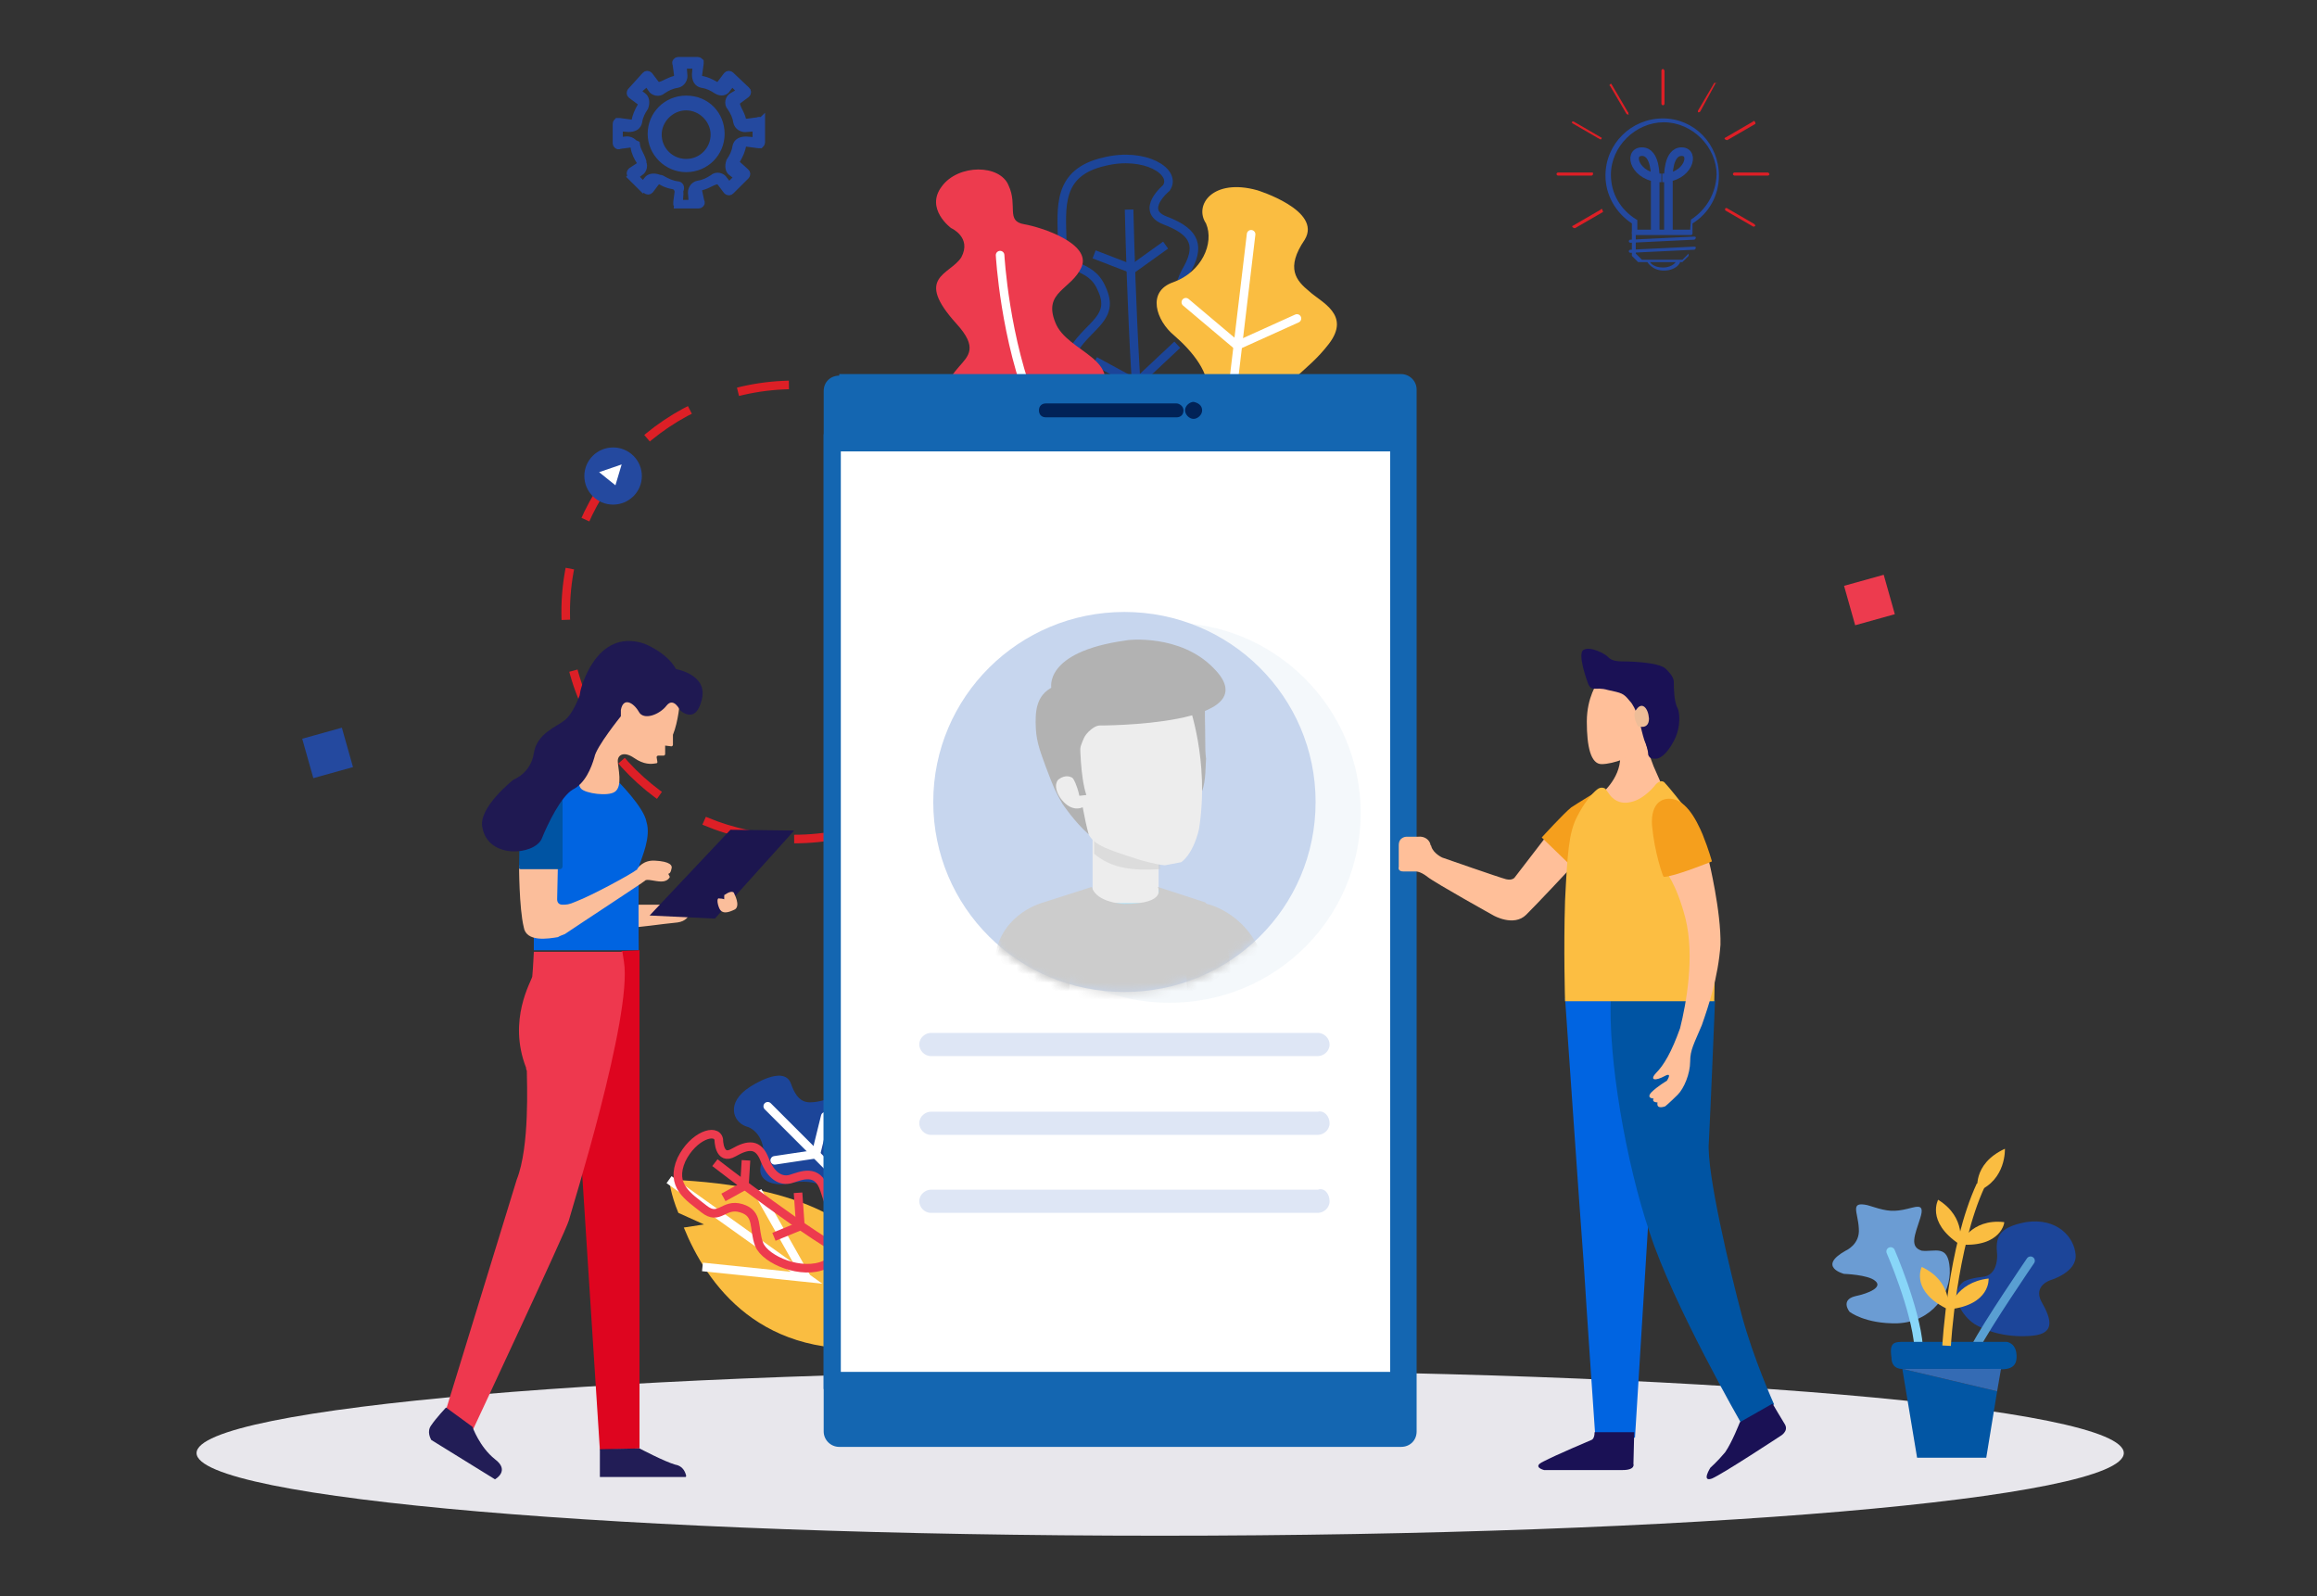 <svg width="270" height="186" viewBox="0 0 270 186" fill="none" xmlns="http://www.w3.org/2000/svg">
<rect x="0" y="0" width="270" height="186" fill="#333333" stroke="none"/>
<path d="M135.196 178.95C197.212 178.95 247.486 174.638 247.486 169.32C247.486 164.001 197.212 159.69 135.196 159.69C73.179 159.69 22.905 164.001 22.905 169.32C22.905 174.638 73.179 178.95 135.196 178.95Z" fill="#E8E7EC"/>
<path d="M77.964 137.46C77.964 137.46 78.145 139.17 79.05 141.33L82.039 142.68L79.684 143.04C82.311 149.52 88.65 158.79 103.41 156.9C103.41 157.26 110.655 138.81 77.964 137.46Z" fill="#FABD41"/>
<path d="M81.858 147.63L93.992 148.89L77.964 137.46" stroke="white" stroke-miterlimit="10"/>
<path d="M88.287 138.81L93.992 148.89" stroke="white" stroke-miterlimit="10"/>
<path d="M87.382 126.66C87.382 126.66 91.366 123.96 92.181 126.3C92.996 128.64 94.083 128.55 95.26 128.37C96.437 128.19 98.339 127.11 99.064 129.63C99.788 132.24 99.064 133.77 100.241 134.58C101.418 135.39 105.04 140.16 102.595 140.97C100.241 141.78 97.433 139.8 96.437 138.72C95.441 137.55 93.358 137.55 91.819 137.91C90.098 138.27 88.016 137.55 88.74 135.57C89.465 133.59 88.378 131.61 86.929 131.25C85.389 130.71 84.574 128.46 87.382 126.66Z" fill="#1C4599"/>
<path d="M89.465 128.91L103.229 142.68" stroke="white" stroke-miterlimit="10" stroke-linecap="round" stroke-linejoin="round"/>
<path d="M96.165 130.08L95.079 134.49L90.279 135.21" stroke="white" stroke-miterlimit="10" stroke-linecap="round" stroke-linejoin="round"/>
<path d="M83.759 132.78C83.759 132.78 83.759 135.3 85.48 134.31C87.2 133.32 88.378 133.23 89.102 135.12C89.826 137.01 91.004 137.73 92.181 137.37C93.358 137.01 95.26 136.11 96.075 138.63C96.89 141.24 98.973 146.1 96.165 147.36C93.449 148.62 89.193 146.82 88.468 145.02C87.744 143.13 88.468 141.42 86.385 140.79C84.302 140.16 83.85 142.32 82.039 140.88C80.228 139.44 78.054 138.18 79.412 135.12C80.771 132.33 83.487 131.43 83.759 132.78Z" stroke="#ED3B4E" stroke-miterlimit="10"/>
<path d="M83.307 135.48C83.307 135.48 95.26 144.75 98.973 146.28" stroke="#ED3B4E" stroke-miterlimit="10"/>
<path d="M92.996 138.99L93.267 142.86L90.189 144.12" stroke="#ED3B4E" stroke-miterlimit="10"/>
<path d="M86.929 135.21L86.748 138.18L84.303 139.53" stroke="#ED3B4E" stroke-miterlimit="10"/>
<path d="M92.544 97.77C107.247 97.77 119.167 85.924 119.167 71.31C119.167 56.697 107.247 44.85 92.544 44.85C77.84 44.85 65.92 56.697 65.92 71.31C65.92 85.924 77.84 97.77 92.544 97.77Z" stroke="#DD1F26" stroke-miterlimit="10" stroke-dasharray="6 6"/>
<path d="M71.444 58.8C73.295 58.8 74.795 57.309 74.795 55.47C74.795 53.631 73.295 52.14 71.444 52.14C69.594 52.14 68.094 53.631 68.094 55.47C68.094 57.309 69.594 58.8 71.444 58.8Z" fill="#24499F"/>
<path d="M72.441 54.12L69.814 55.02L71.716 56.55L72.441 54.12Z" fill="white"/>
<path d="M135.92 21.9C135.92 21.9 132.75 24.51 135.739 25.68C138.818 26.85 139.995 28.29 138.455 31.17C136.735 34.05 137.278 36.3 138.818 37.38C140.538 38.46 143.708 40.08 141.172 43.77C138.636 47.55 134.471 55.11 130.034 53.04C125.506 50.97 123.332 43.59 125.143 40.71C126.955 37.83 129.943 37.02 128.404 33.69C127.045 30.36 123.876 31.98 123.785 28.11C123.695 24.15 123.151 20.1 128.675 18.84C133.384 17.67 137.188 20.01 135.92 21.9Z" stroke="#1C4599" stroke-miterlimit="10"/>
<path d="M131.573 24.42C131.573 24.42 132.117 49.35 133.565 55.56" stroke="#1C4599" stroke-miterlimit="10"/>
<path d="M137.188 40.17L132.388 44.67L127.589 42.06" stroke="#1C4599" stroke-miterlimit="10"/>
<path d="M135.829 28.56L131.935 31.35L127.498 29.64" stroke="#1C4599" stroke-miterlimit="10"/>
<path d="M146.515 22.17C146.515 22.17 154.121 24.51 152.039 27.93C149.775 31.26 151.042 32.7 152.582 33.96C153.94 35.22 157.472 36.66 154.846 40.08C152.22 43.5 149.594 44.22 149.775 46.56C149.956 48.9 147.511 58.35 143.979 56.19C140.357 54.12 140.085 48.45 140.628 45.93C141.172 43.59 138.908 40.89 136.825 39.09C134.742 37.38 133.565 33.96 136.735 32.88C139.995 31.71 141.534 28.38 140.538 26.04C139.089 23.88 141.353 20.73 146.515 22.17Z" fill="#FABD41"/>
<path d="M145.791 27.3L141.987 59.25" stroke="white" stroke-miterlimit="10" stroke-linecap="round" stroke-linejoin="round"/>
<path d="M151.133 37.11L144.16 40.26L138.184 35.22" stroke="white" stroke-miterlimit="10" stroke-linecap="round" stroke-linejoin="round"/>
<path d="M110.836 26.58C110.836 26.58 107.757 24.33 109.749 21.72C111.651 19.11 116.541 19.11 117.537 21.63C118.624 23.97 117.175 25.77 119.348 26.13C121.431 26.49 127.136 28.38 126.049 31.08C124.872 33.78 121.521 33.96 122.97 37.56C124.329 41.16 131.392 41.79 127.77 46.83C124.148 51.78 115.726 58.62 111.379 50.07C107.214 41.52 116.45 43.23 111.47 37.74C106.489 32.25 110.655 32.07 112.013 30C113.281 27.66 110.836 26.58 110.836 26.58Z" fill="#ED3B4E"/>
<path d="M116.541 29.73C116.541 29.73 117.084 39.63 120.526 47.82C123.967 56.01 126.14 57.09 126.14 57.09" stroke="white" stroke-miterlimit="10" stroke-linecap="round" stroke-linejoin="round"/>
<path d="M97.796 43.77C96.799 43.77 95.984 44.49 95.984 45.57V166.8C95.984 167.79 96.799 168.6 97.796 168.6H163.268C164.264 168.6 165.079 167.88 165.079 166.8V45.39C165.079 44.4 164.264 43.59 163.268 43.59H97.796V43.77Z" fill="#1466B1"/>
<path d="M162.996 51.6H96.981V160.86H162.996V51.6Z" fill="white" stroke="#1466B1" stroke-width="2" stroke-miterlimit="10"/>
<path d="M140.085 47.82C140.085 48.36 139.542 48.81 139.089 48.81C138.546 48.81 138.093 48.27 138.093 47.82C138.093 47.28 138.636 46.83 139.089 46.83C139.542 46.92 140.085 47.19 140.085 47.82Z" fill="#012257"/>
<path d="M137.912 47.82C137.912 48.36 137.55 48.63 137.097 48.63H121.883C121.34 48.63 121.068 48.27 121.068 47.82C121.068 47.28 121.431 47.01 121.883 47.01H137.097C137.369 47.01 137.912 47.28 137.912 47.82Z" fill="#012257"/>
<path opacity="0.05" d="M158.559 94.71C158.559 107.04 148.598 116.85 136.282 116.85C123.966 116.85 114.005 106.95 114.005 94.71C114.005 82.47 123.966 72.57 136.282 72.57C148.598 72.48 158.559 82.56 158.559 94.71Z" fill="#1466B1"/>
<path d="M153.307 93.45C153.307 105.78 143.346 115.59 131.03 115.59C118.624 115.59 108.753 105.69 108.753 93.45C108.753 81.21 118.714 71.31 131.03 71.31C143.346 71.31 153.307 81.21 153.307 93.45Z" fill="#C7D6EE"/>
<mask id="mask0_1409_4158" style="mask-type:luminance" maskUnits="userSpaceOnUse" x="108" y="71" width="46" height="45">
<path d="M130.939 115.59C143.242 115.59 153.216 105.678 153.216 93.45C153.216 81.222 143.242 71.31 130.939 71.31C118.636 71.31 108.662 81.222 108.662 93.45C108.662 105.678 118.636 115.59 130.939 115.59Z" fill="white"/>
</mask>
<g mask="url(#mask0_1409_4158)">
<path d="M118.442 108.39C119.982 106.05 122.427 105.33 122.427 105.33L128.313 103.26H134.018L139.904 105.33C139.904 105.33 142.44 106.05 143.889 108.39H118.442Z" fill="#A4DEF6"/>
</g>
<mask id="mask1_1409_4158" style="mask-type:luminance" maskUnits="userSpaceOnUse" x="108" y="71" width="46" height="45">
<path d="M130.939 115.59C143.242 115.59 153.216 105.678 153.216 93.45C153.216 81.222 143.242 71.31 130.939 71.31C118.636 71.31 108.662 81.222 108.662 93.45C108.662 105.678 118.636 115.59 130.939 115.59Z" fill="white"/>
</mask>
<g mask="url(#mask1_1409_4158)">
<path d="M138.998 119.82H148.145C148.145 118.29 148.054 116.04 148.054 116.04C147.511 106.68 140.629 105.33 140.629 105.33C135.376 104.07 138.274 112.17 138.274 112.17C138.183 114.15 138.365 116.85 138.998 119.82Z" fill="#CCCCCC"/>
</g>
<mask id="mask2_1409_4158" style="mask-type:luminance" maskUnits="userSpaceOnUse" x="108" y="71" width="46" height="45">
<path d="M130.939 115.59C143.242 115.59 153.216 105.678 153.216 93.45C153.216 81.222 143.242 71.31 130.939 71.31C118.636 71.31 108.662 81.222 108.662 93.45C108.662 105.678 118.636 115.59 130.939 115.59Z" fill="white"/>
</mask>
<g mask="url(#mask2_1409_4158)">
<path d="M135.014 97.68H127.316V105.24H135.014V97.68Z" fill="#EDEDED"/>
</g>
<mask id="mask3_1409_4158" style="mask-type:luminance" maskUnits="userSpaceOnUse" x="108" y="71" width="46" height="45">
<path d="M130.939 115.59C143.242 115.59 153.216 105.678 153.216 93.45C153.216 81.222 143.242 71.31 130.939 71.31C118.636 71.31 108.662 81.222 108.662 93.45C108.662 105.678 118.636 115.59 130.939 115.59Z" fill="white"/>
</mask>
<g mask="url(#mask3_1409_4158)">
<g opacity="0.5">
<path d="M135.195 101.28V97.68H127.498V99.48C129.581 101.28 132.207 101.46 135.195 101.28Z" fill="#CCCCCC"/>
</g>
</g>
<mask id="mask4_1409_4158" style="mask-type:luminance" maskUnits="userSpaceOnUse" x="108" y="71" width="46" height="45">
<path d="M130.939 115.59C143.242 115.59 153.216 105.678 153.216 93.45C153.216 81.222 143.242 71.31 130.939 71.31C118.636 71.31 108.662 81.222 108.662 93.45C108.662 105.678 118.636 115.59 130.939 115.59Z" fill="white"/>
</mask>
<g mask="url(#mask4_1409_4158)">
<path d="M143.345 119.82C143.436 115.86 143.436 114.69 143.345 113.16C143.255 110.1 142.621 107.49 140.447 105.15L134.923 103.35C134.923 103.35 136.101 105.33 131.029 105.33C131.029 105.33 127.769 105.24 127.226 103.35L121.612 105.15C121.612 105.15 116.812 106.32 115.997 111.27L118.895 116.4L118.804 119.55L143.345 119.82Z" fill="#CCCCCC"/>
</g>
<mask id="mask5_1409_4158" style="mask-type:luminance" maskUnits="userSpaceOnUse" x="108" y="71" width="46" height="45">
<path d="M130.939 115.59C143.242 115.59 153.216 105.678 153.216 93.45C153.216 81.222 143.242 71.31 130.939 71.31C118.636 71.31 108.662 81.222 108.662 93.45C108.662 105.678 118.636 115.59 130.939 115.59Z" fill="white"/>
</mask>
<g mask="url(#mask5_1409_4158)">
<path d="M140.448 86.52C140.448 84.72 140.357 82.92 140.448 81.3C140.448 80.13 140.538 80.49 139.27 80.31C137.369 80.13 136.735 83.46 136.644 85.08C136.463 87.06 136.825 89.31 137.278 91.2C137.369 91.92 137.369 93.27 138.093 93.72C138.818 93.9 139.361 93.18 139.814 92.73C140.538 91.56 140.448 89.67 140.538 88.41C140.448 87.69 140.448 87.06 140.448 86.52Z" fill="#B2B2B2"/>
</g>
<mask id="mask6_1409_4158" style="mask-type:luminance" maskUnits="userSpaceOnUse" x="108" y="71" width="46" height="45">
<path d="M130.939 115.59C143.242 115.59 153.216 105.678 153.216 93.45C153.216 81.222 143.242 71.31 130.939 71.31C118.636 71.31 108.662 81.222 108.662 93.45C108.662 105.678 118.636 115.59 130.939 115.59Z" fill="white"/>
</mask>
<g mask="url(#mask6_1409_4158)">
<path d="M139.723 96.6C138.999 99.66 137.64 100.47 137.64 100.47L135.739 100.83C134.652 100.74 132.841 100.2 132.841 100.2C128.585 98.85 127.317 98.4 126.683 96.87L123.423 85.44C122.88 79.59 129.128 78.42 129.943 78.24C130.939 78.06 136.735 76.35 138.546 82.02C138.455 82.02 140.991 88.5 139.723 96.6Z" fill="#EDEDED"/>
</g>
<mask id="mask7_1409_4158" style="mask-type:luminance" maskUnits="userSpaceOnUse" x="108" y="71" width="46" height="45">
<path d="M130.939 115.59C143.242 115.59 153.216 105.678 153.216 93.45C153.216 81.222 143.242 71.31 130.939 71.31C118.636 71.31 108.662 81.222 108.662 93.45C108.662 105.678 118.636 115.59 130.939 115.59Z" fill="white"/>
</mask>
<g mask="url(#mask7_1409_4158)">
<path d="M122.699 80.04C120.706 81.03 120.616 82.92 120.706 84.9C120.797 86.61 121.34 87.87 121.884 89.4C122.88 92.01 122.88 92.01 123.785 93.63C123.785 93.63 125.144 95.7 126.864 97.23C126.321 95.25 126.14 93.63 125.777 92.19C125.144 90.3 125.415 87.96 126.321 85.98C126.321 85.98 126.864 84.72 128.675 84.27L122.699 80.04Z" fill="#B2B2B2"/>
</g>
<mask id="mask8_1409_4158" style="mask-type:luminance" maskUnits="userSpaceOnUse" x="108" y="71" width="46" height="45">
<path d="M130.939 115.59C143.242 115.59 153.216 105.678 153.216 93.45C153.216 81.222 143.242 71.31 130.939 71.31C118.636 71.31 108.662 81.222 108.662 93.45C108.662 105.678 118.636 115.59 130.939 115.59Z" fill="white"/>
</mask>
<g mask="url(#mask8_1409_4158)">
<path d="M126.049 91.83C126.049 91.83 124.962 89.58 123.332 90.84C123.332 90.84 122.608 91.47 123.513 92.91C123.513 92.91 124.781 94.98 126.501 93.9L126.049 91.83Z" fill="#EDEDED"/>
</g>
<mask id="mask9_1409_4158" style="mask-type:luminance" maskUnits="userSpaceOnUse" x="108" y="71" width="46" height="45">
<path d="M130.939 115.59C143.242 115.59 153.216 105.678 153.216 93.45C153.216 81.222 143.242 71.31 130.939 71.31C118.636 71.31 108.662 81.222 108.662 93.45C108.662 105.678 118.636 115.59 130.939 115.59Z" fill="white"/>
</mask>
<g mask="url(#mask9_1409_4158)">
<path d="M125.868 86.52C125.868 86.52 125.868 90.48 126.593 92.64L125.778 92.73C125.778 92.73 125.234 89.85 123.876 89.85L125.868 86.52Z" fill="#B2B2B2"/>
</g>
<mask id="mask10_1409_4158" style="mask-type:luminance" maskUnits="userSpaceOnUse" x="108" y="71" width="46" height="45">
<path d="M130.939 115.59C143.242 115.59 153.216 105.678 153.216 93.45C153.216 81.222 143.242 71.31 130.939 71.31C118.636 71.31 108.662 81.222 108.662 93.45C108.662 105.678 118.636 115.59 130.939 115.59Z" fill="white"/>
</mask>
<g mask="url(#mask10_1409_4158)">
<path d="M141.444 77.88C148.145 84.63 128.042 84.54 128.042 84.54C128.042 84.54 125.959 85.53 122.518 80.22C122.518 80.22 121.522 75.99 131.121 74.64C131.302 74.55 137.55 73.83 141.444 77.88Z" fill="#B2B2B2"/>
</g>
<mask id="mask11_1409_4158" style="mask-type:luminance" maskUnits="userSpaceOnUse" x="108" y="71" width="46" height="45">
<path d="M130.939 115.59C143.242 115.59 153.216 105.678 153.216 93.45C153.216 81.222 143.242 71.31 130.939 71.31C118.636 71.31 108.662 81.222 108.662 93.45C108.662 105.678 118.636 115.59 130.939 115.59Z" fill="white"/>
</mask>
<g mask="url(#mask11_1409_4158)">
<path d="M124.057 119.82H115.454C115.454 119.82 115.454 117.84 115.454 117.75C115.454 115.77 115.635 113.79 116.088 111.9C116.631 109.02 117.99 106.68 120.978 105.87C122.336 105.51 123.604 106.41 124.238 107.58C124.238 107.49 125.596 109.11 124.057 119.82Z" fill="#CCCCCC"/>
</g>
<path d="M154.937 121.71C154.937 122.52 154.213 123.06 153.579 123.06H108.481C107.666 123.06 107.123 122.34 107.123 121.71C107.123 120.9 107.848 120.36 108.481 120.36H153.579C154.303 120.36 154.937 120.99 154.937 121.71Z" fill="#DEE6F5"/>
<path d="M154.937 130.89C154.937 131.7 154.213 132.24 153.579 132.24H108.481C107.666 132.24 107.123 131.52 107.123 130.89C107.123 130.08 107.848 129.54 108.481 129.54H153.579C154.303 129.36 154.937 130.08 154.937 130.89Z" fill="#DEE6F5"/>
<path d="M154.937 139.98C154.937 140.79 154.213 141.33 153.579 141.33H108.481C107.666 141.33 107.123 140.61 107.123 139.98C107.123 139.17 107.848 138.63 108.481 138.63H153.579C154.303 138.36 154.937 139.08 154.937 139.98Z" fill="#DEE6F5"/>
<path d="M215.067 145.74C215.067 145.74 216.787 145.02 216.606 143.13C216.516 141.24 215.52 139.98 217.602 140.43C219.595 141.06 220.319 141.24 221.768 140.97C223.217 140.7 224.394 139.98 223.76 141.96C223.126 143.94 222.493 145.29 223.941 145.74C225.481 145.92 227.02 144.93 227.202 147.81C227.383 150.78 225.119 154.02 221.134 154.2C217.331 154.29 215.52 152.85 215.52 152.85C215.52 152.85 214.433 151.5 216.154 151.05C217.874 150.69 219.414 149.97 218.508 149.25C217.693 148.53 214.886 148.44 214.886 148.44C214.886 148.44 211.716 147.63 215.067 145.74Z" fill="#6B9CD3"/>
<path d="M232.726 146.19C232.545 144.3 232.726 143.04 236.076 142.41C239.699 141.87 241.691 144.12 241.872 146.19C242.053 148.26 238.974 149.16 238.974 149.16C238.974 149.16 236.891 149.79 237.888 151.68C238.974 153.57 239.608 155.37 236.891 155.64C234.175 155.91 231.73 155.28 230.1 154.29C228.56 153.3 227.021 150.69 228.832 149.34C228.832 149.34 229.375 148.98 230.915 148.8C232.907 148.71 232.726 146.19 232.726 146.19Z" fill="#1C4599"/>
<path d="M220.319 145.83C220.319 145.83 223.217 152.49 223.579 156.9" stroke="#88D6F8" stroke-miterlimit="10" stroke-linecap="round" stroke-linejoin="round"/>
<path d="M236.619 146.91C236.619 146.91 231.457 154.47 230.189 156.99" stroke="#599FD2" stroke-miterlimit="10" stroke-linecap="round" stroke-linejoin="round"/>
<path d="M221.95 156.36H233.812C233.812 156.36 235.08 156.45 234.99 158.25C234.899 159.96 232.907 159.51 231.82 159.51C230.734 159.51 221.768 159.51 221.768 159.51C221.768 159.51 220.41 159.69 220.41 158.16C220.138 156.36 220.772 156.36 221.95 156.36Z" fill="#0256A4"/>
<path d="M221.678 159.51L223.398 169.86H231.458L232.726 162.12L221.678 159.51Z" fill="#0256A4"/>
<path d="M221.678 159.51L232.726 162.12L233.178 159.51H221.678Z" fill="#346BB4"/>
<path d="M226.839 156.81C226.839 156.81 227.473 145.29 230.823 138.09" stroke="#FABD41" stroke-miterlimit="10"/>
<path d="M233.631 133.86C233.631 133.86 233.812 137.46 230.461 138.81C230.461 138.81 229.737 135.66 233.631 133.86Z" fill="#FABD41"/>
<path d="M228.379 145.02C228.379 145.02 229.647 141.96 233.541 142.41C233.631 142.32 233.269 145.38 228.379 145.02Z" fill="#FABD41"/>
<path d="M227.111 152.58C227.111 152.58 227.836 149.43 231.73 148.98C231.73 148.98 232.001 152.04 227.111 152.58Z" fill="#FABD41"/>
<path d="M227.02 152.58C227.02 152.58 227.564 149.34 223.942 147.63C223.851 147.81 222.674 150.51 227.02 152.58Z" fill="#FABD41"/>
<path d="M228.379 145.02C228.379 145.02 229.194 141.87 225.843 139.8C225.934 139.71 224.304 142.32 228.379 145.02Z" fill="#FABD41"/>
<path d="M219.509 66.977L214.888 68.265L216.184 72.858L220.805 71.57L219.509 66.977Z" fill="#ED3B4E"/>
<path d="M39.838 84.794L35.217 86.082L36.513 90.674L41.134 89.387L39.838 84.794Z" fill="#24499F"/>
<path d="M88.559 14.16C88.559 14.16 88.468 14.07 88.378 14.16L87.019 14.34C86.838 14.34 86.657 14.25 86.476 14.16C86.386 13.44 85.933 12.9 85.752 12.27C85.661 12.18 85.752 11.91 85.842 11.73L86.929 10.92C86.929 10.92 87.019 10.83 87.019 10.74C87.019 10.65 87.019 10.65 86.929 10.56L85.118 8.85C85.118 8.85 85.027 8.76 84.937 8.76C84.846 8.76 84.846 8.76 84.755 8.85L83.941 9.93C83.85 10.02 83.578 10.11 83.397 10.02C82.763 9.66 82.22 9.39 81.496 9.3C81.314 9.3 81.133 9.12 81.314 8.76L81.496 7.41C81.496 7.32 81.496 7.32 81.496 7.23C81.496 7.23 81.405 7.14 81.314 7.14H79.05C78.96 7.14 78.96 7.14 78.869 7.23C78.869 7.23 78.779 7.32 78.869 7.41L79.05 8.76C79.05 8.94 78.96 9.12 78.869 9.3C78.145 9.39 77.602 9.84 76.968 10.02C76.877 10.11 76.605 10.02 76.424 9.93L75.609 8.85C75.609 8.85 75.519 8.76 75.428 8.76C75.338 8.76 75.338 8.76 75.247 8.85L73.617 10.65C73.617 10.65 73.526 10.74 73.526 10.83C73.526 10.92 73.526 10.92 73.617 11.01L74.704 11.82C74.794 11.91 74.885 12.18 74.794 12.36C74.432 12.99 74.16 13.53 74.07 14.25C74.07 14.43 73.889 14.61 73.526 14.43L72.168 14.25C72.078 14.25 72.078 14.25 71.987 14.25C71.987 14.25 71.897 14.34 71.897 14.43V16.68C71.897 16.77 71.897 16.77 71.987 16.86C71.987 16.86 72.078 16.95 72.168 16.86L73.526 16.68C73.708 16.68 73.889 16.77 74.07 16.86C74.16 17.58 74.613 18.12 74.794 18.75C74.885 18.84 74.794 19.11 74.704 19.29L73.617 20.01C73.617 20.01 73.526 20.1 73.526 20.19C73.526 20.28 73.526 20.28 73.617 20.37L75.338 22.08C75.338 22.08 75.428 22.17 75.519 22.17C75.609 22.17 75.609 22.17 75.7 22.08L76.515 21C76.605 20.91 76.877 20.82 77.058 20.91C77.692 21.27 78.236 21.54 78.96 21.63C79.141 21.63 79.322 21.81 79.141 22.17L78.96 23.52C78.96 23.61 78.96 23.61 78.96 23.7C78.96 23.7 79.05 23.79 79.141 23.79H81.405C81.496 23.79 81.496 23.79 81.586 23.7C81.586 23.7 81.677 23.61 81.586 23.52L81.314 22.26C81.314 22.08 81.405 21.9 81.496 21.72C82.22 21.63 82.763 21.18 83.397 21C83.488 20.91 83.759 21 83.941 21.09L84.755 22.17C84.755 22.17 84.846 22.26 84.937 22.26C85.027 22.26 85.027 22.26 85.118 22.17L86.838 20.46C86.838 20.46 86.929 20.37 86.929 20.28C86.929 20.19 86.929 20.19 86.838 20.1L85.842 19.2C85.752 19.11 85.661 18.84 85.752 18.66C86.114 18.03 86.386 17.49 86.476 16.77C86.476 16.59 86.657 16.41 87.019 16.59L88.378 16.77C88.468 16.77 88.468 16.77 88.559 16.77C88.559 16.77 88.65 16.68 88.65 16.59V14.34C88.559 14.43 88.559 14.34 88.559 14.16ZM88.106 16.5L86.929 16.41C86.386 16.41 85.933 16.59 85.842 17.13C85.752 17.76 85.48 18.3 85.118 18.84C84.937 19.38 85.027 19.83 85.299 20.01L86.114 20.64L84.937 21.81L84.303 21C84.122 20.64 83.488 20.46 83.126 20.82C82.582 21.18 82.039 21.45 81.405 21.54C80.862 21.63 80.59 22.17 80.68 22.62L80.771 23.79H79.05L79.141 22.62C79.141 22.08 78.96 21.63 78.417 21.54C77.783 21.45 77.239 21.18 76.696 20.82C76.153 20.64 75.7 20.73 75.519 21L74.885 21.81L73.708 20.64L74.523 20.01C74.885 19.83 75.066 19.2 74.704 18.84C74.341 18.3 74.07 17.76 73.979 17.13C73.889 16.59 73.345 16.32 72.893 16.41L72.078 16.5V14.79L73.255 14.88C73.798 14.88 74.251 14.7 74.341 14.16C74.432 13.53 74.704 12.99 75.066 12.45C75.247 11.91 75.156 11.46 74.885 11.28L74.07 10.65L75.428 9.48L75.972 10.29C76.153 10.65 76.787 10.83 77.149 10.47C77.692 10.11 78.236 9.84 78.869 9.75C79.413 9.66 79.684 9.12 79.594 8.67L79.503 7.5H81.224L81.133 8.67C81.133 9.21 81.314 9.66 81.858 9.75C82.492 9.84 83.035 10.11 83.578 10.47C84.031 10.74 84.484 10.65 84.665 10.29L85.299 9.48L86.476 10.65L85.389 11.28C85.027 11.46 84.846 12.09 85.208 12.45C85.57 12.99 85.842 13.53 85.933 14.16C86.023 14.7 86.567 14.97 87.019 14.88L88.197 14.79V16.5H88.106Z" stroke="#24499F" stroke-miterlimit="10"/>
<path d="M79.956 11.64C77.692 11.64 75.972 13.44 75.972 15.6C75.972 17.76 77.783 19.56 79.956 19.56C82.22 19.56 83.941 17.76 83.941 15.6C83.941 13.44 82.311 11.64 79.956 11.64ZM79.956 19.02C78.055 19.02 76.606 17.49 76.606 15.69C76.606 13.89 78.145 12.36 79.956 12.36C81.767 12.36 83.307 13.89 83.307 15.69C83.307 17.49 81.858 19.02 79.956 19.02Z" stroke="#24499F" stroke-miterlimit="10"/>
<path d="M197.046 26.85H190.345C190.255 26.85 190.164 26.94 190.164 27.03V29.73V29.82L190.889 30.54H190.979H195.96H196.05L196.775 29.82V29.73V27.03C197.227 26.94 197.227 26.85 197.046 26.85ZM196.775 29.55L196.05 30.27H191.341L190.617 29.55V27.21H196.775V29.55Z" fill="#24499F"/>
<path d="M197.409 27.57L189.983 27.93C189.892 27.93 189.802 28.02 189.802 28.11C189.802 28.2 189.892 28.29 189.983 28.29L197.409 27.93C197.499 27.93 197.59 27.84 197.59 27.75C197.68 27.66 197.59 27.57 197.409 27.57Z" fill="#24499F"/>
<path d="M197.409 28.74L189.983 29.1C189.892 29.1 189.802 29.19 189.802 29.28C189.802 29.37 189.892 29.46 189.983 29.46L197.409 29.1C197.499 29.1 197.59 29.01 197.59 28.92C197.68 28.83 197.59 28.74 197.409 28.74Z" fill="#24499F"/>
<path d="M193.786 13.8C190.073 13.8 187.085 16.77 187.085 20.46C187.085 22.71 188.262 24.78 190.164 26.04V27.21C190.164 27.3 190.254 27.39 190.345 27.39H197.046C197.137 27.39 197.227 27.3 197.227 27.21V26.04C199.129 24.87 200.306 22.8 200.306 20.46C200.306 16.77 197.408 13.8 193.786 13.8ZM197.046 25.59L196.956 26.76H190.798V25.68C190.798 25.68 190.798 25.59 190.707 25.59C188.806 24.42 187.719 22.53 187.719 20.37C187.719 17.04 190.617 14.25 193.877 14.25C197.227 14.25 200.035 17.13 200.035 20.37C199.944 22.53 198.857 24.42 197.046 25.59Z" fill="#24499F"/>
<path d="M195.506 30.36C195.416 30.36 195.325 30.36 195.325 30.45C195.325 30.45 194.963 31.17 193.786 31.17C192.609 31.17 192.246 30.54 192.246 30.45C192.246 30.36 192.156 30.36 192.065 30.36C191.975 30.36 191.975 30.45 191.975 30.54C191.975 30.54 192.518 31.53 193.876 31.53C195.235 31.53 195.778 30.72 195.778 30.54C195.687 30.54 195.687 30.45 195.506 30.36Z" fill="#24499F"/>
<path d="M185.455 20.1H181.561C181.47 20.1 181.38 20.19 181.38 20.28C181.38 20.37 181.47 20.46 181.561 20.46H185.455C185.545 20.46 185.636 20.37 185.636 20.28C185.636 20.1 185.636 20.1 185.455 20.1Z" fill="#DD1F26"/>
<path d="M206.012 20.1H202.118C202.027 20.1 201.937 20.19 201.937 20.28C201.937 20.37 202.027 20.46 202.118 20.46H206.012C206.102 20.46 206.193 20.37 206.193 20.28C206.102 20.1 206.012 20.1 206.012 20.1Z" fill="#DD1F26"/>
<path d="M186.723 24.42C186.723 24.33 186.542 24.33 186.542 24.42L183.282 26.31C183.191 26.31 183.191 26.49 183.282 26.49C183.282 26.49 183.372 26.58 183.463 26.58C183.463 26.58 183.463 26.58 183.553 26.58L186.813 24.69C186.723 24.51 186.723 24.42 186.723 24.42Z" fill="#DD1F26"/>
<path d="M204.472 14.16C204.472 14.07 204.291 14.07 204.291 14.16L201.031 16.05C200.94 16.05 200.94 16.23 201.031 16.23C201.031 16.23 201.121 16.32 201.212 16.32C201.212 16.32 201.212 16.32 201.302 16.32L204.563 14.43C204.563 14.34 204.563 14.25 204.472 14.16Z" fill="#DD1F26"/>
<path d="M199.944 9.66C199.854 9.66 199.763 9.66 199.763 9.66L197.861 12.9C197.861 12.99 197.861 13.08 197.861 13.08C197.861 13.08 197.861 13.08 197.952 13.08C198.042 13.08 198.042 13.08 198.133 12.99L199.944 9.66C200.125 9.84 200.125 9.66 199.944 9.66Z" fill="#DD1F26"/>
<path d="M193.787 8.04C193.696 8.04 193.605 8.13 193.605 8.22V12.09C193.605 12.18 193.696 12.27 193.787 12.27C193.877 12.27 193.968 12.18 193.968 12.09V8.22C193.877 8.13 193.877 8.04 193.787 8.04Z" fill="#DD1F26"/>
<path d="M189.711 13.08L187.81 9.84C187.81 9.75 187.628 9.75 187.628 9.84C187.538 9.84 187.538 10.02 187.628 10.02L189.53 13.26C189.53 13.26 189.621 13.35 189.711 13.35C189.711 13.35 189.711 13.35 189.802 13.35C189.711 13.26 189.802 13.08 189.711 13.08Z" fill="#DD1F26"/>
<path d="M204.471 26.13L201.211 24.24C201.121 24.24 201.03 24.24 201.03 24.33C201.03 24.42 201.03 24.51 201.03 24.51L204.29 26.4C204.29 26.4 204.29 26.4 204.381 26.4C204.381 26.4 204.471 26.4 204.562 26.31C204.562 26.4 204.562 26.31 204.471 26.13Z" fill="#DD1F26"/>
<path d="M186.633 16.05L183.373 14.16C183.282 14.16 183.191 14.16 183.191 14.16C183.191 14.25 183.191 14.34 183.191 14.34L186.451 16.23C186.451 16.23 186.451 16.23 186.542 16.23C186.633 16.23 186.633 16.23 186.633 16.05C186.723 16.14 186.723 16.05 186.633 16.05Z" fill="#DD1F26"/>
<path d="M194.421 26.85V20.64C194.421 20.64 194.33 17.67 195.96 17.67C197.59 17.67 196.775 20.73 193.696 20.73" stroke="#24499F" stroke-miterlimit="10"/>
<path d="M192.881 26.85V20.64C192.881 20.64 192.972 17.67 191.342 17.67C189.621 17.67 190.527 20.73 193.605 20.73" stroke="#24499F" stroke-miterlimit="10"/>
<path d="M74.251 105.42H77.239L80.499 105.24C80.499 105.24 80.862 107.22 78.96 107.49C77.058 107.67 74.16 108.12 73.798 108.03C73.074 107.85 74.251 105.42 74.251 105.42Z" fill="#FBBE9B"/>
<path d="M71.987 91.02C71.987 91.02 75.066 94.08 75.338 95.79C75.881 97.5 74.794 99.93 74.523 100.74C74.342 101.46 74.432 110.73 74.432 110.73H62.207V90.93L71.987 91.02Z" fill="#0064E1"/>
<path d="M79.232 81.75C79.232 81.75 79.05 84.09 78.417 85.62V86.79C78.417 86.88 78.326 86.97 78.235 86.97L77.511 86.88V87.87C77.511 87.96 77.42 88.05 77.33 88.05H76.696C76.605 88.05 76.515 88.14 76.515 88.23L76.605 88.77C76.605 88.86 76.605 88.95 76.424 88.95C75.881 89.04 75.066 89.13 73.889 88.32C72.712 87.51 71.987 87.96 71.987 88.68C71.987 89.4 72.621 91.65 71.625 92.28C70.81 92.82 68.274 92.46 67.731 91.92C67.097 91.29 67.731 89.85 68.546 89.04C69.18 88.41 70.085 81.66 71.444 81.03C72.621 80.76 79.232 81.75 79.232 81.75Z" fill="#FBBC98"/>
<path d="M65.014 100.65L64.924 104.79C64.924 105.15 65.105 105.42 65.558 105.42C66.01 105.42 66.282 105.42 67.097 105.06C68.999 104.34 73.617 101.82 74.16 101.37C74.16 101.37 74.251 101.37 74.251 101.28C74.341 101.1 74.975 100.2 76.334 100.29C78.054 100.38 78.416 100.83 78.235 101.28C78.145 101.82 77.873 101.82 77.873 101.82L78.054 102.18C78.054 102.18 77.873 102.72 77.058 102.72C76.334 102.72 75.338 102.36 75.156 102.63C74.975 102.81 67.55 107.67 65.829 108.84C65.648 108.93 65.286 109.02 65.014 109.2C63.928 109.38 61.301 109.83 61.03 108.03C60.486 105.78 60.486 100.83 60.486 100.83L65.014 100.65Z" fill="#FBBE9B"/>
<path d="M65.014 93.18C65.195 93.09 65.558 93.18 65.558 93.36V100.92C65.558 101.1 65.467 101.28 65.195 101.28C64.924 101.28 64.471 101.28 63.656 101.28C62.388 101.28 61.301 101.28 60.667 101.28C60.486 101.28 60.486 101.19 60.486 101.1L60.577 95.88C60.577 95.79 60.577 95.7 60.667 95.7L65.014 93.18Z" fill="#0054A3"/>
<path d="M56.229 96.51C55.596 94.17 59.852 90.84 59.852 90.84C59.852 90.84 61.844 90.12 62.206 87.78C62.568 85.44 64.832 84.72 65.828 83.91C66.825 83.1 67.549 81.03 67.549 81.03L67.64 80.49C67.64 80.49 69.36 73.11 75.065 75C75.065 75 77.691 75.99 78.778 77.97C78.778 77.97 82.581 78.6 81.766 81.57C81.042 84.54 79.231 82.74 79.231 82.74C79.231 82.74 78.506 81.21 77.691 82.2C76.876 83.28 74.975 84 74.431 82.92C73.797 81.84 72.62 81.21 72.349 82.74V83.46C72.349 83.46 69.451 87.06 69.27 88.23C68.907 89.49 68.183 91.29 66.734 92.01C65.376 92.82 63.836 95.97 63.112 97.77C62.206 99.66 56.954 100.11 56.229 96.51Z" fill="#1F1952"/>
<path d="M85.117 96.69L92.543 96.78L83.306 107.04L75.699 106.68L85.117 96.69Z" fill="#1C164F"/>
<path d="M85.57 104.16C85.57 104.16 86.295 105.51 85.661 105.96C84.936 106.32 84.302 106.5 83.94 106.05C83.668 105.69 83.397 104.52 83.85 104.7C84.212 104.7 84.393 104.79 84.393 104.79V104.43C84.393 104.34 84.393 104.25 84.484 104.25C84.846 103.98 85.48 103.71 85.57 104.16Z" fill="#FBBE9B"/>
<path d="M72.44 110.82L74.522 110.73V168.78L69.904 168.96L67.459 130.89L72.44 110.82Z" fill="#DE051F"/>
<path d="M62.206 110.91C62.206 110.91 62.116 112.89 62.025 113.79C61.935 114.33 59.128 118.83 61.301 124.41C61.301 124.5 61.301 124.59 61.392 124.77C61.392 126.03 61.754 133.59 60.214 137.46L51.974 164.28L55.143 166.53C55.143 166.53 66.01 143.31 66.282 142.23C66.553 141.15 73.707 118.38 72.711 112.08L72.53 110.91H62.206Z" fill="#EE384E"/>
<path d="M74.523 168.78C74.523 168.78 77.421 170.31 78.688 170.67C79.684 170.85 79.865 171.66 79.956 171.93C79.956 172.02 79.956 172.11 79.865 172.11H69.904V168.87L74.523 168.78Z" fill="#221D56"/>
<path d="M55.053 166.26C55.053 166.26 55.868 168.6 57.679 170.04C59.49 171.39 57.679 172.38 57.679 172.38L50.253 167.79C50.163 167.61 49.71 166.8 50.253 166.08C50.797 165.27 51.974 164.01 51.974 164.01L55.053 166.26Z" fill="#221D56"/>
<path d="M182.376 116.31C182.376 116.31 184.187 142.59 184.549 147.18C184.821 151.77 185.908 167.52 185.908 167.52H190.526L193.696 116.13L182.376 116.31Z" fill="#0064E1"/>
<path d="M199.853 116.58C199.853 116.58 199.31 129.81 199.129 133.14C198.857 136.56 201.574 147.99 202.932 153.12C204.291 158.25 206.736 163.65 206.736 163.65L202.932 165.9C202.932 165.9 194.963 152.04 192.247 143.67C189.439 135.39 187.356 123.15 187.719 116.04L199.853 116.58Z" fill="#0054A3"/>
<path d="M165.261 97.5H163.902C163.902 97.5 162.997 97.5 162.997 98.49C162.997 99.48 162.997 101.01 162.997 101.01C162.997 101.01 162.816 101.55 163.54 101.55C164.264 101.55 164.898 101.55 164.898 101.55C164.898 101.55 165.442 101.46 166.347 102.18C167.253 102.9 174.045 106.68 174.045 106.68C174.045 106.68 176.399 108.03 177.848 106.59C179.297 105.15 182.738 101.46 182.738 101.46L182.919 100.38L180.021 97.68L176.49 102.27C176.49 102.27 176.218 102.63 175.494 102.45C174.769 102.27 168.068 99.93 168.068 99.93C168.068 99.93 167.072 99.48 166.8 98.67C166.8 98.58 166.8 98.58 166.71 98.49C166.619 97.86 165.985 97.41 165.261 97.5Z" fill="#FFBF99"/>
<path d="M191.432 85.17C191.432 85.17 191.885 87.24 192.7 89.31C193.605 91.38 193.967 92.19 193.967 92.19C193.967 92.19 191.432 95.07 188.987 94.71C186.451 94.26 186.451 92.64 186.451 92.64C186.451 92.64 188.806 90.84 188.806 88.23C188.806 85.62 188.806 85.71 188.806 85.71L191.432 85.17Z" fill="#FFBF99"/>
<path d="M185.998 92.28C185.998 92.28 183.915 93.54 183.1 94.08C182.195 94.8 179.659 97.59 179.659 97.59L183.191 101.01L185.636 98.22L185.998 92.28Z" fill="#F59F1D"/>
<path d="M192.971 91.38C192.971 91.38 191.703 93.09 190.073 93.45C188.352 93.9 187.537 92.55 187.537 92.55L187.084 91.92C187.084 91.92 186.632 91.56 186.088 92.01C185.545 92.46 184.639 93.45 183.734 95.25C182.828 97.05 182.647 99.39 182.375 104.97C182.194 110.55 182.375 116.67 182.375 116.67H199.762L199.943 108.03C199.943 108.03 198.132 96.51 196.412 94.17C194.601 91.83 194.057 91.29 194.057 91.29C194.057 91.29 193.695 90.66 192.971 91.38Z" fill="#FCBE42"/>
<path d="M186.179 79.5C186.179 79.5 184.911 81.21 184.911 84.09C184.911 86.97 185.364 89.04 186.632 89.04C187.99 89.04 190.435 88.14 190.797 87.33C191.25 86.43 192.065 86.43 192.065 84.81C192.065 83.1 189.982 79.32 188.262 79.32C186.722 79.5 186.179 79.5 186.179 79.5Z" fill="#FFBF99"/>
<path d="M185.002 79.5C185.002 79.5 183.735 76.08 184.55 75.72C185.274 75.27 187.085 76.17 187.447 76.62C187.9 77.07 188.715 77.07 189.168 77.07C189.168 77.07 193.334 77.07 194.149 77.97C195.054 78.87 195.054 79.23 195.054 79.68C195.054 80.13 195.054 81.75 195.507 82.56C195.688 82.92 195.96 84.63 195.054 86.34C194.149 88.05 193.334 88.41 192.971 88.41C192.519 88.41 192.247 88.41 192.066 87.96C192.066 87.51 191.885 86.88 191.613 86.25C191.432 85.71 191.16 84.54 191.16 84.54C191.16 84.54 190.707 82.47 189.892 81.66C189.168 80.76 188.987 80.76 187.357 80.4C185.817 79.95 185.455 80.76 185.002 79.5Z" fill="#1A1155"/>
<path d="M190.707 82.65C190.073 83.37 190.888 84.63 190.888 84.63C190.888 84.63 192.156 85.08 192.156 83.73C192.066 82.47 191.341 81.75 190.707 82.65Z" fill="#EEBD98"/>
<path d="M199.129 100.29C199.129 100.29 200.577 106.23 200.487 110.1C200.215 113.88 199.129 117.12 198.314 119.46C197.408 121.62 196.955 122.34 196.955 123.69C196.955 125.13 196.231 126.84 195.506 127.56C194.601 128.46 194.057 128.91 194.057 128.91C194.057 128.91 192.971 129.36 193.152 128.46C193.152 128.46 192.427 128.46 192.699 128.01C192.699 128.01 191.793 128.01 192.427 127.29C193.152 126.57 194.238 125.94 194.238 125.94C194.238 125.94 194.963 124.86 193.967 125.4C192.971 125.94 192.156 125.94 192.971 125.04C193.876 124.14 194.782 122.61 195.778 119.82C196.502 116.94 197.499 111.45 196.412 107.04C195.325 102.81 193.967 101.37 193.967 101.37L199.129 100.29Z" fill="#FFBF99"/>
<path d="M202.751 165.72C202.751 165.72 201.845 168.06 201.03 169.23C200.124 170.31 199.309 171.03 199.309 171.03C199.309 171.03 198.223 172.74 199.491 172.29C200.758 171.75 207.46 167.34 207.46 167.34C207.46 167.34 208.456 166.8 208.003 165.99C207.55 165.27 206.554 163.56 206.554 163.56L202.751 165.72Z" fill="#1A1155"/>
<path d="M190.344 170.58C190.344 170.58 190.616 171.3 189.077 171.3C187.718 171.3 179.93 171.3 179.93 171.3C179.93 171.3 178.482 170.94 179.84 170.31C181.198 169.59 185.454 167.79 185.454 167.79C185.454 167.79 185.817 167.7 185.817 166.89H190.435L190.344 170.58Z" fill="#1A1155"/>
<path d="M192.518 96.24C192.518 96.24 192.156 93.36 194.239 93.09C196.322 92.82 197.68 95.52 198.404 97.23C199.129 99.03 199.491 100.38 199.491 100.38C199.491 100.38 195.054 102.18 193.877 102.18C193.786 102.18 192.79 99.3 192.518 96.24Z" fill="#F59F1D"/>
</svg>
